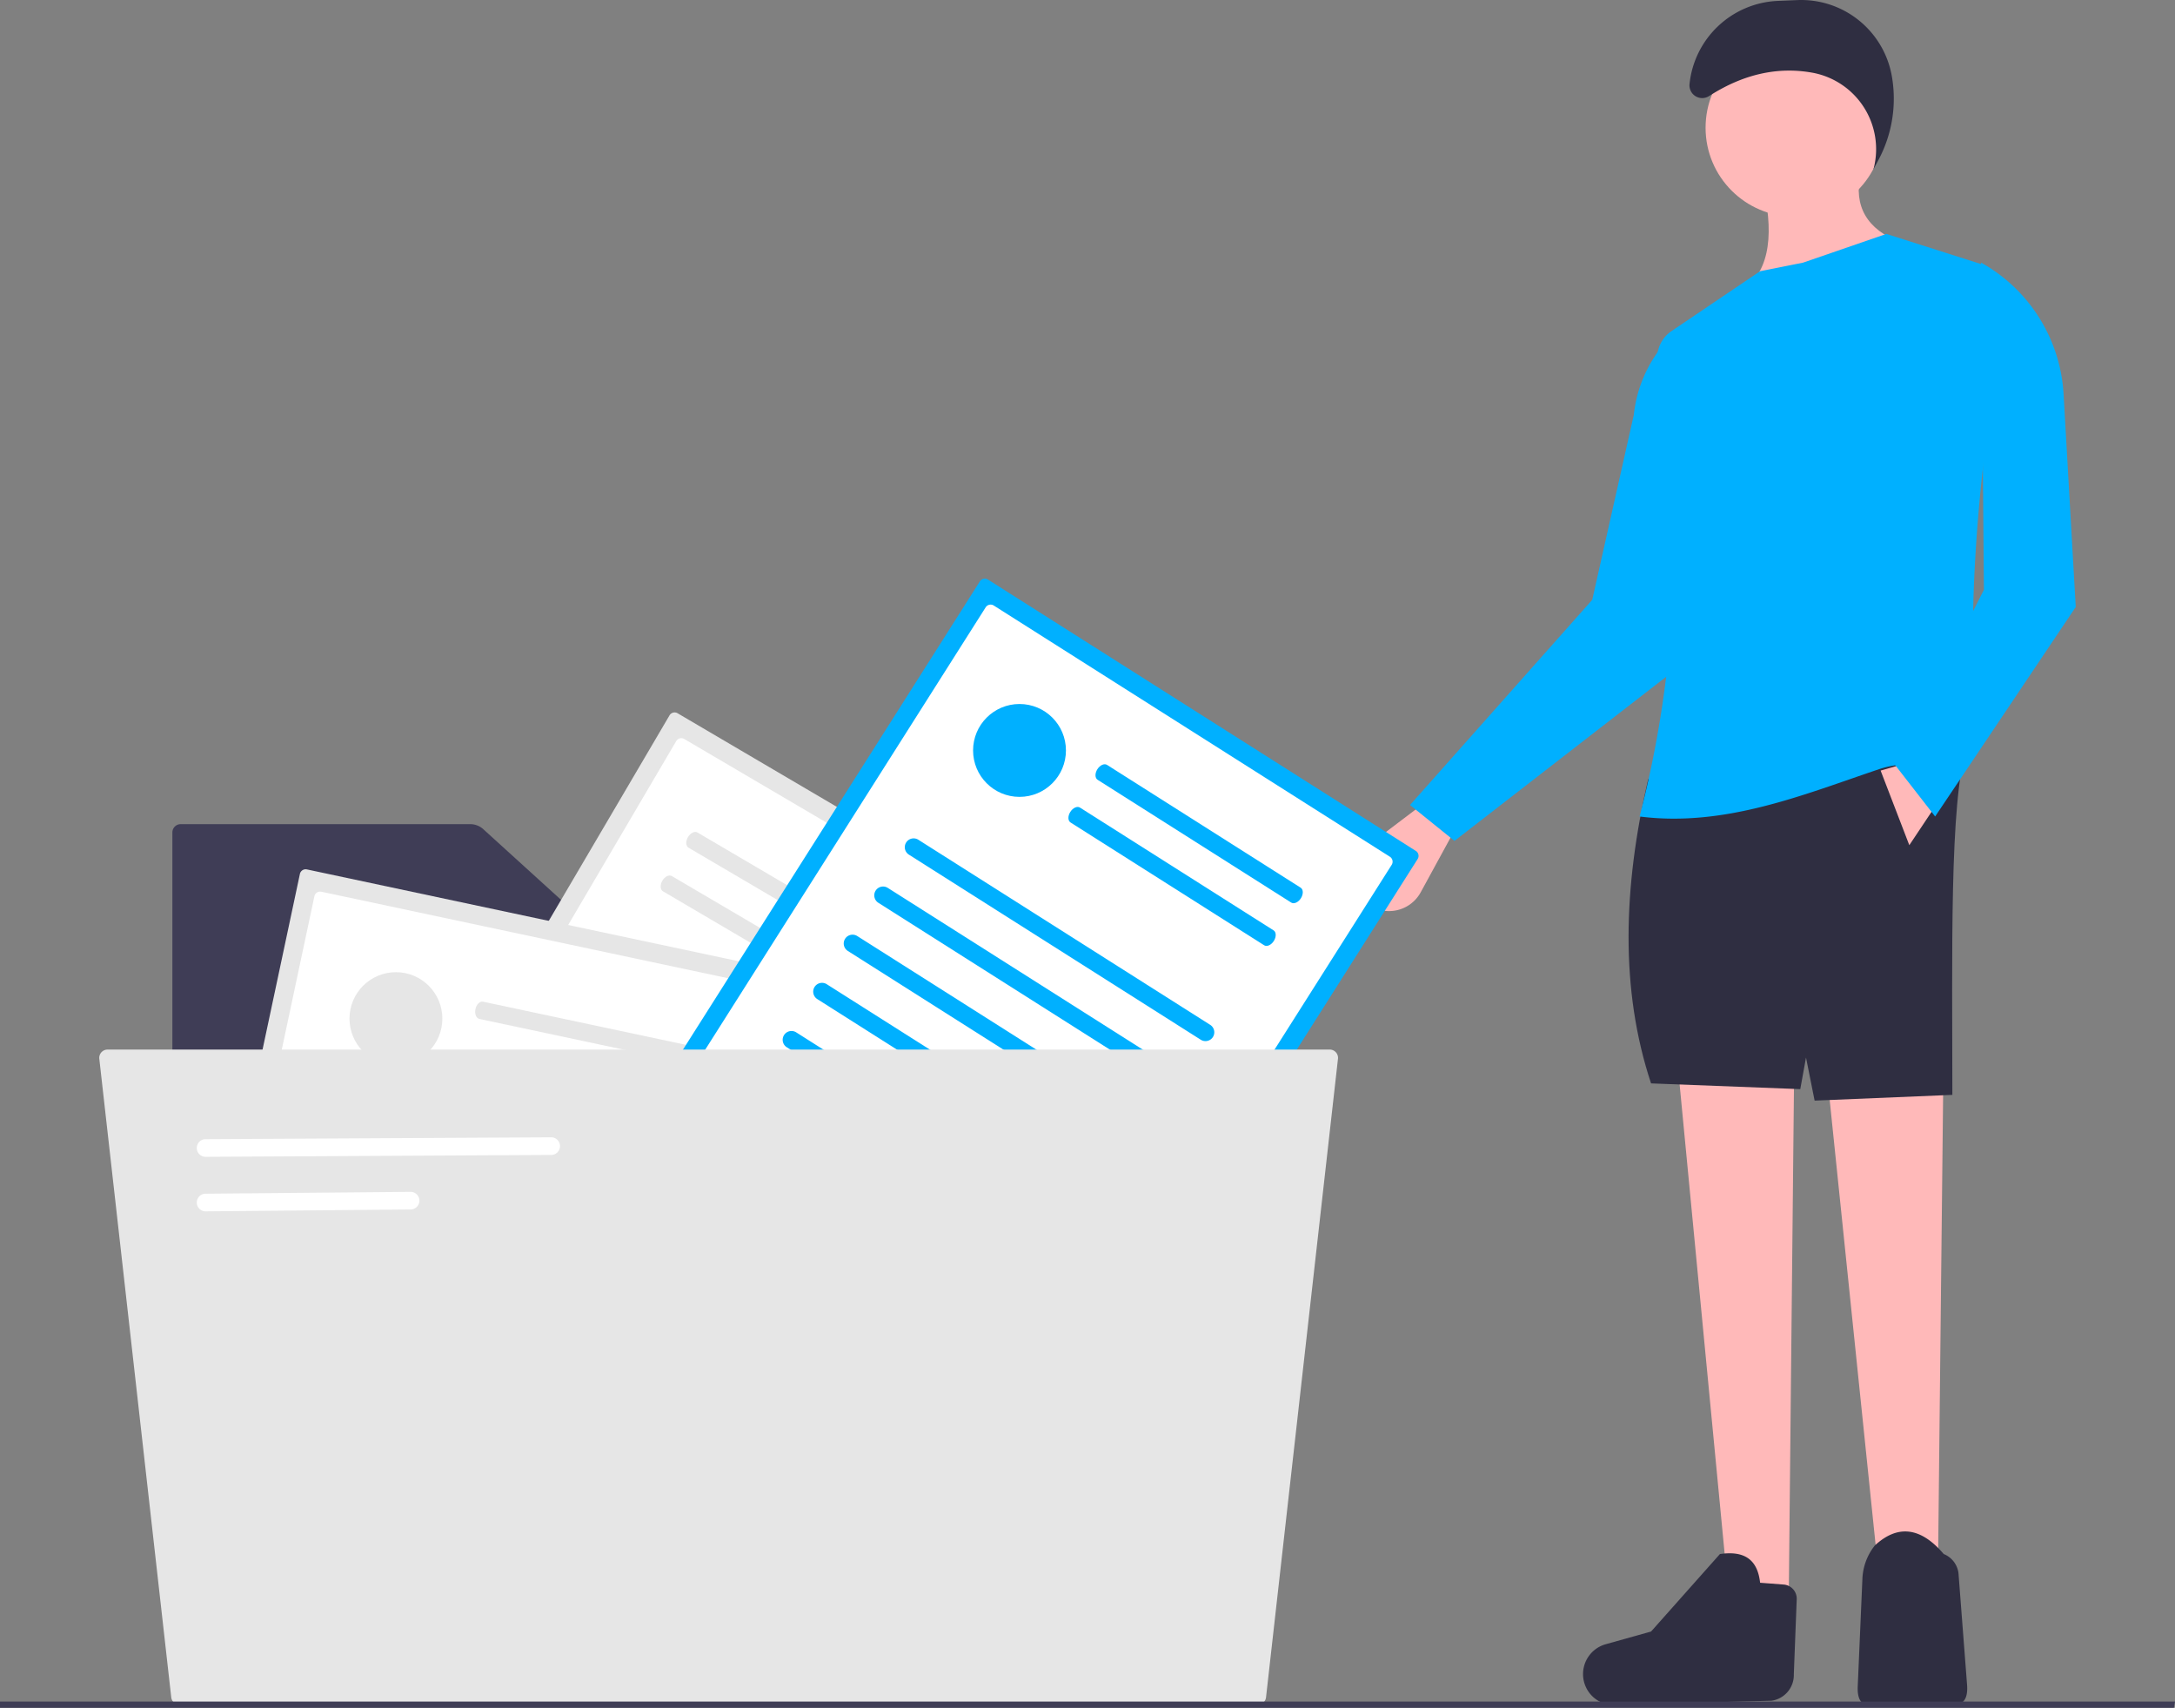 <svg id="b422ff3f-53cc-4ffe-bf25-56f303d2d1de" data-name="Layer 1" xmlns="http://www.w3.org/2000/svg" width="757.964" height="595.094" viewBox="0 0 757.964 595.094"><rect x="0" y="0" width="757.964" height="595.094" fill="#808080" stroke="none"/><path d="M283.983,439.629a2.895,2.895,0,0,0-2.892,2.892V741.569a2.896,2.896,0,0,0,2.892,2.893h374.946a2.895,2.895,0,0,0,2.892-2.893V490.525a2.895,2.895,0,0,0-2.892-2.893H443.735a8.765,8.765,0,0,1-5.907-2.282l-48.379-43.958a6.77,6.77,0,0,0-4.562-1.763Z" transform="translate(-221.018 -152.453)" fill="#3f3d56"/><path d="M457.147,400.985a2.051,2.051,0,0,0-2.804.728l-111.036,188.949a2.051,2.051,0,0,0,.728,2.804l152.219,89.452a2.051,2.051,0,0,0,2.804-.728l111.036-188.949a2.051,2.051,0,0,0-.728-2.804Z" transform="translate(-221.018 -152.453)" fill="#e6e6e6"/><path d="M459.477,409.956a2.051,2.051,0,0,0-2.804.728L352.279,588.332a2.051,2.051,0,0,0,.728,2.804L493.924,673.945a2.051,2.051,0,0,0,2.804-.728L601.123,495.57a2.051,2.051,0,0,0-.728-2.804Z" transform="translate(-221.018 -152.453)" fill="#fff"/><path d="M432.852,497.712l103.834,61.018a3.072,3.072,0,1,0,3.113-5.298L435.965,492.414a3.072,3.072,0,1,0-3.113,5.298Z" transform="translate(-221.018 -152.453)" fill="#e6e6e6"/><path d="M460.965,447.832l68.886,40.481c.971.57,2.454-.153,3.314-1.616s.77-3.111-.201-3.682l-68.886-40.481c-.971-.57-2.454.153-3.314,1.616S459.994,447.261,460.965,447.832Z" transform="translate(-221.018 -152.453)" fill="#e6e6e6"/><path d="M452.041,463.018l68.886,40.481c.971.57,2.454-.153,3.314-1.616s.77-3.111-.201-3.682l-68.886-40.481c-.971-.57-2.454.153-3.314,1.616S451.07,462.448,452.041,463.018Z" transform="translate(-221.018 -152.453)" fill="#e6e6e6"/><path d="M422.786,514.841,526.62,575.859a3.072,3.072,0,0,0,3.113-5.298L425.9,509.543a3.072,3.072,0,0,0-3.113,5.298Z" transform="translate(-221.018 -152.453)" fill="#e6e6e6"/><path d="M412.72,531.97,516.554,592.988a3.072,3.072,0,0,0,3.113-5.298L415.834,526.672a3.072,3.072,0,1,0-3.113,5.298Z" transform="translate(-221.018 -152.453)" fill="#e6e6e6"/><path d="M402.655,549.099l103.834,61.018a3.072,3.072,0,0,0,3.113-5.298L405.768,543.801a3.072,3.072,0,1,0-3.113,5.298Z" transform="translate(-221.018 -152.453)" fill="#e6e6e6"/><path d="M392.589,566.228l103.834,61.018a3.072,3.072,0,1,0,3.113-5.298L395.702,560.93a3.072,3.072,0,0,0-3.113,5.298Z" transform="translate(-221.018 -152.453)" fill="#e6e6e6"/><path d="M382.523,583.357,486.356,644.375a3.072,3.072,0,0,0,3.113-5.298L385.636,578.059a3.072,3.072,0,1,0-3.113,5.298Z" transform="translate(-221.018 -152.453)" fill="#e6e6e6"/><circle cx="330.361" cy="355.401" r="16.181" fill="#e6e6e6"/><path d="M503.889,539.457" transform="translate(-221.018 -152.453)" fill="#e6e6e6"/><path d="M327.962,455.4a2.051,2.051,0,0,0-2.43,1.577L279.939,671.342a2.051,2.051,0,0,0,1.577,2.43l172.693,36.73a2.051,2.051,0,0,0,2.43-1.577l45.593-214.364a2.051,2.051,0,0,0-1.577-2.43Z" transform="translate(-221.018 -152.453)" fill="#e6e6e6"/><path d="M333.009,463.174a2.051,2.051,0,0,0-2.43,1.577L287.713,666.294a2.051,2.051,0,0,0,1.577,2.43L449.162,702.727a2.051,2.051,0,0,0,2.43-1.577l42.866-201.542a2.051,2.051,0,0,0-1.577-2.43Z" transform="translate(-221.018 -152.453)" fill="#fff"/><path d="M453.298,579.902l-117.8-25.055a3.072,3.072,0,1,1,1.278-6.01l117.8,25.055a3.072,3.072,0,1,1-1.278,6.01Z" transform="translate(-221.018 -152.453)" fill="#e6e6e6"/><path d="M466.22,524.122l-78.152-16.622c-1.101-.234-1.708-1.769-1.355-3.429s1.532-2.815,2.633-2.581l78.152,16.622c1.101.234,1.708,1.769,1.355,3.429S467.321,524.356,466.22,524.122Z" transform="translate(-221.018 -152.453)" fill="#e6e6e6"/><path d="M462.555,541.351l-78.152-16.622c-1.101-.234-1.708-1.769-1.355-3.429s1.532-2.815,2.633-2.581l78.152,16.622c1.101.234,1.708,1.769,1.355,3.429S463.656,541.585,462.555,541.351Z" transform="translate(-221.018 -152.453)" fill="#e6e6e6"/><path d="M449.165,599.335l-117.8-25.055a3.072,3.072,0,0,1,1.278-6.01l117.8,25.055a3.072,3.072,0,1,1-1.278,6.01Z" transform="translate(-221.018 -152.453)" fill="#e6e6e6"/><path d="M445.032,618.768l-117.8-25.055a3.072,3.072,0,0,1,1.278-6.01l117.8,25.055a3.072,3.072,0,1,1-1.278,6.01Z" transform="translate(-221.018 -152.453)" fill="#e6e6e6"/><path d="M440.899,638.201l-117.8-25.055a3.072,3.072,0,1,1,1.278-6.01l117.8,25.055a3.072,3.072,0,0,1-1.278,6.01Z" transform="translate(-221.018 -152.453)" fill="#e6e6e6"/><path d="M436.766,657.634l-117.8-25.055a3.072,3.072,0,1,1,1.278-6.01l117.8,25.055a3.072,3.072,0,1,1-1.278,6.01Z" transform="translate(-221.018 -152.453)" fill="#e6e6e6"/><path d="M432.632,677.067l-117.8-25.055a3.072,3.072,0,0,1,1.278-6.01l117.8,25.055a3.072,3.072,0,1,1-1.278,6.01Z" transform="translate(-221.018 -152.453)" fill="#e6e6e6"/><circle cx="137.976" cy="354.936" r="16.181" fill="#e6e6e6"/><path d="M372.706,562.761" transform="translate(-221.018 -152.453)" fill="#e6e6e6"/><path d="M696.852,466.869l0,0a12.585,12.585,0,0,0,19.268-3.499l13.273-24.318-10.038-8.321-21.882,16.578A12.585,12.585,0,0,0,696.852,466.869Z" transform="translate(-221.018 -152.453)" fill="#ffb9b9"/><path d="M712.393,432.961l15.5,12.5,84.5-65.5-5-114v0a46.039,46.039,0,0,0-17.023,31.103l-14.477,64.397Z" transform="translate(-221.018 -152.453)" fill="#00b0ff"/><polygon points="654.375 545.508 675.375 545.508 677.375 361.508 635.375 361.508 654.375 545.508" fill="#ffb9b9"/><polygon points="602.375 555.508 623.375 555.508 625.375 359.508 583.375 357.508 602.375 555.508" fill="#ffb9b9"/><path d="M796.393,529.961l52,2,2-11,3,15,48-2c-.008-48.636-1.046-102.377,5-121l-111,11C786.651,461.643,785.574,497.342,796.393,529.961Z" transform="translate(-221.018 -152.453)" fill="#2f2e41"/><path d="M887.486,745.961h0c11.225,0,20.025,4.358,19.003-6.82l-2.907-37.798a8.263,8.263,0,0,0-5.189-7.382h0q-12-14.067-24-3h0a19.915,19.915,0,0,0-4.337,11.394l-1.628,37.54C867.866,750.806,876.561,745.961,887.486,745.961Z" transform="translate(-221.018 -152.453)" fill="#2f2e41"/><path d="M784.977,746.491l53.372-1.413a9.047,9.047,0,0,0,7.799-9.235l1.006-26.081a4.937,4.937,0,0,0-4.552-5.17l-8.207-.631c-.973-8.93-6.41-11.096-14-10l-24,27-15.815,4.428a10.802,10.802,0,0,0-7.77,12.005v0A10.802,10.802,0,0,0,784.977,746.491Z" transform="translate(-221.018 -152.453)" fill="#2f2e41"/><circle cx="625.375" cy="44.508" r="31" fill="#ffb9b9"/><path d="M830.393,251.961l53-15c-11.853-4.611-16.429-12.654-14-24h-35C838.893,230.054,838.911,244.002,830.393,251.961Z" transform="translate(-221.018 -152.453)" fill="#ffb9b9"/><path d="M792.393,436.961c29.911,3.823,57.469-7.759,83.5-16.5,11.752-3.946,23.59.173,34.5-6.5-4.718-46.467-.137-98.808,9.884-154.586a13.217,13.217,0,0,0-8.986-14.946l-32.897-10.467-29,10-15,3-30.888,20.87a11.292,11.292,0,0,0-4.808,11.28A370.22,370.22,0,0,1,792.393,436.961Z" transform="translate(-221.018 -152.453)" fill="#00b0ff"/><polygon points="655.375 268.508 665.375 294.508 675.375 279.508 662.375 266.508 655.375 268.508" fill="#ffb9b9"/><path d="M816.646,185.908c12.053-7.736,24.073-10.284,36.063-8.107a27.082,27.082,0,0,1,21.26,33.37q-.037.145-.075.291l1.792-3.368a45.236,45.236,0,0,0,4.606-29.157v0A32.092,32.092,0,0,0,847.357,152.481l-6.745.281a32.332,32.332,0,0,0-30.814,28.977v0A4.443,4.443,0,0,0,816.646,185.908Z" transform="translate(-221.018 -152.453)" fill="#2f2e41"/><path d="M881.393,418.961l14,18,49-73-4.238-74.163a56.096,56.096,0,0,0-28.762-45.837l0,0,1,114Z" transform="translate(-221.018 -152.453)" fill="#00b0ff"/><path d="M565.312,354.404a2.051,2.051,0,0,0-2.827.633L445.121,540.121a2.051,2.051,0,0,0,.633,2.827L594.859,637.498a2.051,2.051,0,0,0,2.827-.633L715.05,451.78a2.051,2.051,0,0,0-.633-2.827Z" transform="translate(-221.018 -152.453)" fill="#00b0ff"/><path d="M567.337,363.449a2.051,2.051,0,0,0-2.827.633L454.166,538.096a2.051,2.051,0,0,0,.633,2.827l138.035,87.53a2.051,2.051,0,0,0,2.827-.633L706.005,453.805a2.051,2.051,0,0,0-.633-2.827Z" transform="translate(-221.018 -152.453)" fill="#fff"/><path d="M639.469,514.75,537.759,450.254a3.072,3.072,0,0,1,3.291-5.189L642.759,509.56a3.072,3.072,0,1,1-3.291,5.189Z" transform="translate(-221.018 -152.453)" fill="#00b0ff"/><path d="M670.999,466.957l-67.478-42.788c-.951-.603-.985-2.253-.076-3.686s2.416-2.106,3.367-1.503l67.478,42.788c.951.603.985,2.253.076,3.686S671.95,467.559,670.999,466.957Z" transform="translate(-221.018 -152.453)" fill="#00b0ff"/><path d="M661.566,481.832l-67.478-42.788c-.951-.603-.985-2.253-.076-3.686s2.416-2.106,3.367-1.503l67.478,42.788c.951.603.985,2.253.076,3.686S662.517,482.435,661.566,481.832Z" transform="translate(-221.018 -152.453)" fill="#00b0ff"/><path d="M628.829,531.528,527.119,467.033a3.072,3.072,0,0,1,3.291-5.189l101.71,64.496a3.072,3.072,0,0,1-3.291,5.189Z" transform="translate(-221.018 -152.453)" fill="#00b0ff"/><path d="M618.189,548.307,516.479,483.811a3.072,3.072,0,0,1,3.291-5.189L621.48,543.118a3.072,3.072,0,1,1-3.291,5.189Z" transform="translate(-221.018 -152.453)" fill="#00b0ff"/><path d="M607.55,565.086,505.84,500.59a3.072,3.072,0,1,1,3.291-5.189l101.71,64.496a3.072,3.072,0,0,1-3.291,5.189Z" transform="translate(-221.018 -152.453)" fill="#00b0ff"/><path d="M596.91,581.864,495.2,517.369a3.072,3.072,0,0,1,3.291-5.189l101.71,64.496a3.072,3.072,0,0,1-3.291,5.189Z" transform="translate(-221.018 -152.453)" fill="#00b0ff"/><path d="M586.271,598.643,484.561,534.147a3.072,3.072,0,1,1,3.291-5.189l101.71,64.496a3.072,3.072,0,1,1-3.291,5.189Z" transform="translate(-221.018 -152.453)" fill="#00b0ff"/><circle cx="355.288" cy="261.49" r="16.181" fill="#00b0ff"/><path d="M569.884,470.625" transform="translate(-221.018 -152.453)" fill="#e6e6e6"/><path d="M258.499,518.175a2.892,2.892,0,0,0-2.874,3.216l25.071,222.502a2.89,2.89,0,0,0,2.874,2.568H659.342a2.89,2.89,0,0,0,2.874-2.568l25.07-222.502a2.893,2.893,0,0,0-.717-2.251,2.859,2.859,0,0,0-2.156-.965Z" transform="translate(-221.018 -152.453)" fill="#e6e6e6"/><path d="M292.685,555.545l120.433-.652a3.072,3.072,0,0,0-.033-6.145l-120.433.652a3.072,3.072,0,0,0,.033,6.145Z" transform="translate(-221.018 -152.453)" fill="#fff"/><path d="M292.685,574.545l71.433-.652a3.072,3.072,0,0,0-.033-6.145l-71.433.652a3.072,3.072,0,0,0,.033,6.145Z" transform="translate(-221.018 -152.453)" fill="#fff"/><polygon points="757.569 595.094 0 595.094 0 592.913 757.964 592.913 757.569 595.094" fill="#3f3d56"/></svg>
